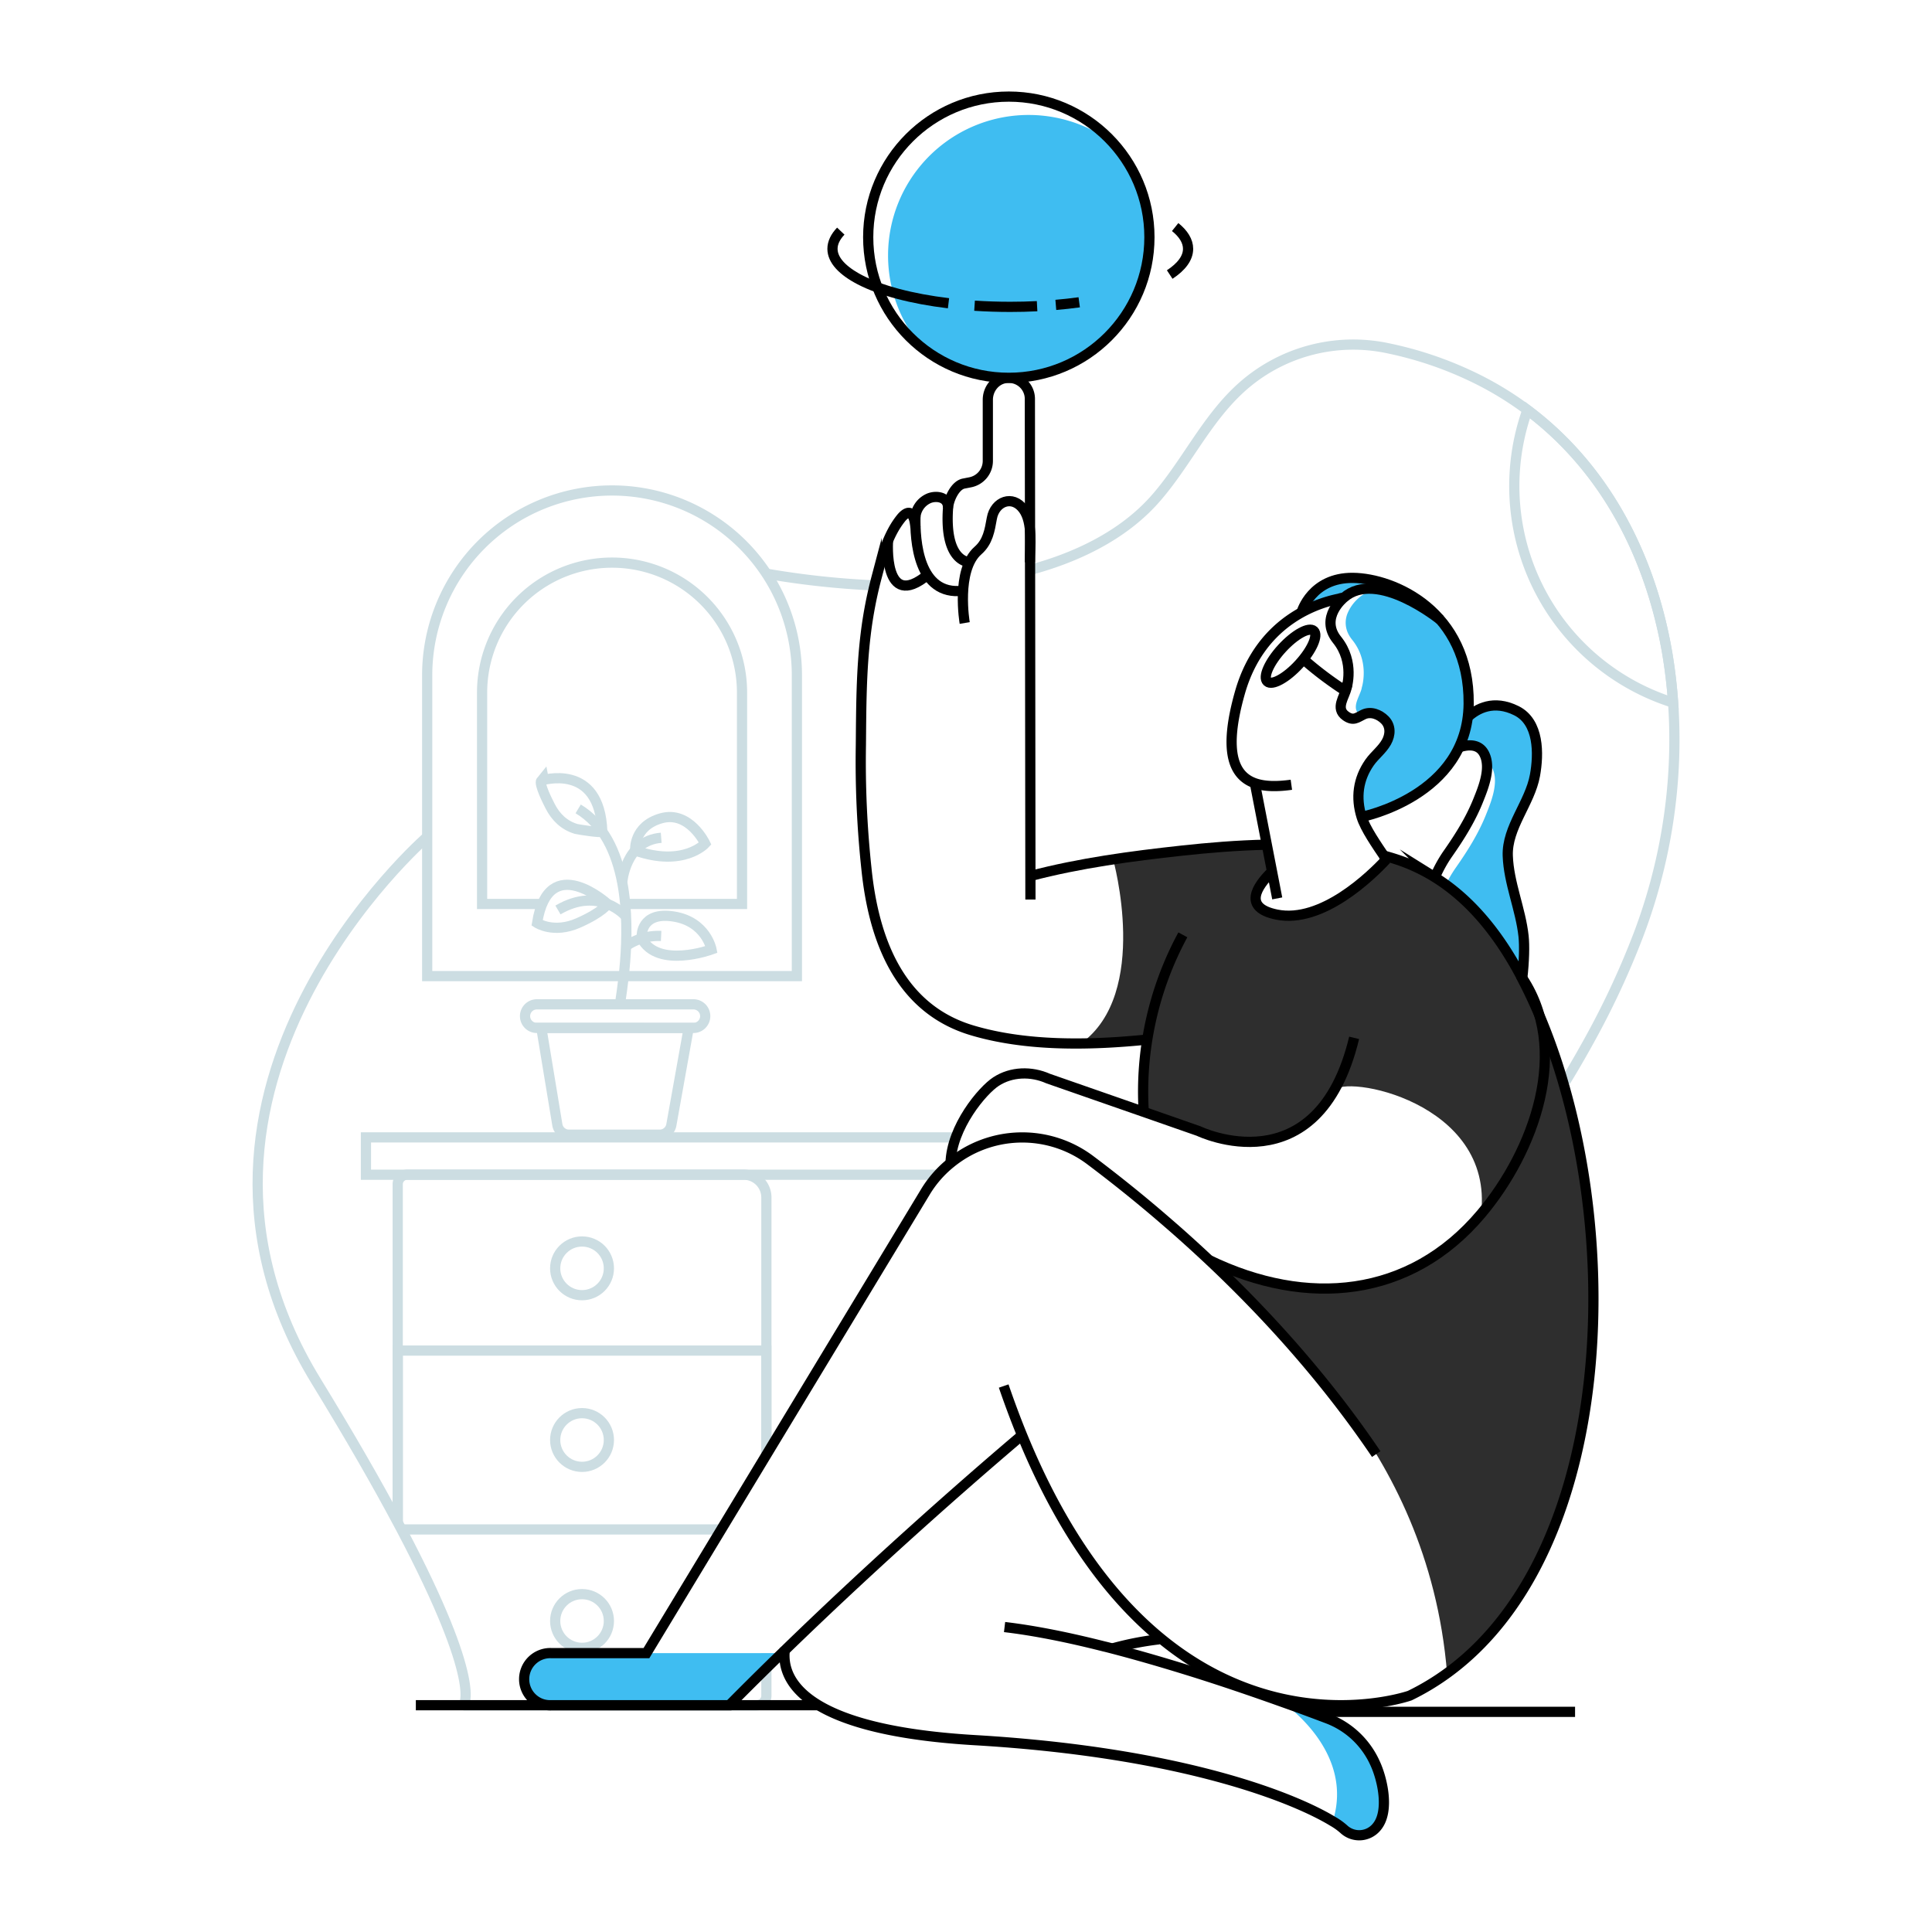 <svg id="Layer_2" data-name="Layer 2" xmlns="http://www.w3.org/2000/svg" viewBox="0 0 1000 1000"><defs><style>.cls-1,.cls-4{fill:none;stroke-miterlimit:10;stroke-width:5.28px;}.cls-1{stroke:#ccdde2;}.cls-2{fill:#2e2e2e;}.cls-3{fill:#3fbdf1;}.cls-4{stroke:#000;}</style></defs><path class="cls-1" d="M533.19,295c1.34-.35,2.71-.74,4-1.13,23-6.72,45.65-18.1,61.46-36.45,15.46-17.89,25.6-40,43.14-56.17a86.48,86.48,0,0,1,76.92-20.93A189.84,189.84,0,0,1,760,194a168.75,168.75,0,0,1,55.26,40.79c25.43,28.28,41,64.42,47.69,103.16q2.16,12.73,3.06,25.78a276.35,276.35,0,0,1-.1,39.66A286.62,286.62,0,0,1,848,484a429.8,429.8,0,0,1-23.66,51.32c-4.48,8.24-9.16,16.41-14.06,24.41"/><path class="cls-1" d="M866,363.69a117.56,117.56,0,0,1-75.4-151.52,171.56,171.56,0,0,1,24.65,22.58c25.43,28.28,41,64.42,47.69,103.16Q865.08,350.65,866,363.69Z"/><path class="cls-1" d="M221.11,433.14S70.83,563.38,163.6,714.83c17.82,29.09,31.62,53.22,42.26,73.19.67,1.23,1.3,2.43,1.94,3.62,42.51,80.62,32.08,91,32.08,91"/><path class="cls-1" d="M452.71,303a445.08,445.08,0,0,1-56-6.06"/><path class="cls-1" d="M396.68,855.64v22a5.05,5.05,0,0,1-4.05,4.93h0a4.14,4.14,0,0,1-1,.11H239.88"/><path class="cls-1" d="M396.68,752.94V619.88A11.82,11.82,0,0,0,384.85,608h-174a5,5,0,0,0-5,5.07V788"/><polyline class="cls-1" points="396.64 753.01 396.64 699.05 205.86 699.05 205.86 788.01"/><line class="cls-1" x1="373.29" y1="791.64" x2="207.8" y2="791.64"/><circle class="cls-1" cx="301.26" cy="745.34" r="13.9"/><circle class="cls-1" cx="301.26" cy="656.49" r="13.9"/><circle class="cls-1" cx="301.26" cy="839.02" r="13.9"/><polyline class="cls-1" points="485.57 608.04 384.85 608.04 210.9 608.04 189.41 608.04 189.41 588.71 494.77 588.71"/><path class="cls-1" d="M356.48,532.05l-9,50.27a6.1,6.1,0,0,1-6,5h-47a6.09,6.09,0,0,1-6-5.11l-8.29-50.19Z"/><path class="cls-1" d="M365,526.44h0a6.09,6.09,0,0,1-6.08,5.61H277.87a6.1,6.1,0,0,1-6.08-5.52h0a6.11,6.11,0,0,1,6.08-6.69h81.07A6.1,6.1,0,0,1,365,526.44Z"/><path class="cls-1" d="M320.94,519.84c0-2.57,6.55-34.66,1.12-63.11-3-15.6-9.56-30.11-22.8-38.05"/><path class="cls-1" d="M322.06,456.73s1.5-21.61,20.18-23.1"/><path class="cls-1" d="M324,489.71a29.3,29.3,0,0,1,18.2-5.25"/><path class="cls-1" d="M324,474.37S310.47,458.3,288.8,471"/><path class="cls-1" d="M314.49,467.9S283.94,440,278,477.73c0,0,8.59,5.61,21.3,0S314.49,467.9,314.49,467.9Z"/><path class="cls-1" d="M328.78,440.21s-1.11-12.56,13.46-16.67S365,436.62,365,436.62,353.81,449,328.78,440.21Z"/><path class="cls-1" d="M332.15,484.44s-.5-12.69,16.45-10.07,19.68,17.07,19.68,17.07-27.75,10.18-36.13-5.66"/><path class="cls-1" d="M311.74,430.43c0,.9-12.75-1.14-13.55-1.38-6.18-1.84-10.56-6.12-13.44-11.77-.89-1.75-6-11.59-4.57-13.3C280.18,404,310.49,394.23,311.74,430.43Z"/><path class="cls-2" d="M576.15,444.81s19.41,69.38-16.69,95.31c.44,2.14,34.44-2,34.44-2L592,575.52s39.24,15.26,57.48,15.43,36.38-17.32,40.84-26.23,83.15,5.21,76.28,63.58c0,0-50.16,52.54-105.55,36.08,0,0-37.79-14.92-22.82,2.58S739.08,745.25,749,866.08c0,0,71.75-43.35,75.39-176.76S789.6,501.12,750.26,459.4c0,0-29.79-20.92-34.4-14.59S681.08,475.7,671.07,474s-25-1-20.31-12.76,8.36-6.37,6.66-15.19-2.09-9.83-12.55-8.82S576.15,444.81,576.15,444.81Z"/><path class="cls-3" d="M404.73,855.65c-9,8.77-18.18,17.82-27.26,27H285.33a13.51,13.51,0,1,1,0-27Z"/><path class="cls-3" d="M760.16,364.26a61.77,61.77,0,0,1-.45,6.94v.07l-4.44,15.25,0,.11c-9.75,20.88-31.7,30.46-43.18,34.2a73.92,73.92,0,0,1-7.29,2c-3.06-9.86-1.9-19.51,4.12-28.14,2.64-3.76,6.52-6.55,8.74-10.56,2.11-3.77,2.32-8.28-.85-11.48a12.63,12.63,0,0,0-3.63-2.57,8.48,8.48,0,0,0-7.5-.18c-.45.25-.88.46-1.3.67-5-3.49-1.55-8.56,0-12.89a11.9,11.9,0,0,0,.46-1.59.55.55,0,0,1,0-.14c.46-1.48,3.84-13.87-4.93-24.76a17.33,17.33,0,0,1-1.87-2.81,12.83,12.83,0,0,1-.6-10.82,21.6,21.6,0,0,1,5.92-8.13s0,0,0,0l0,0a18.32,18.32,0,0,1,9.37-4.37c15.35,2.08,31.59,14.93,32.65,15.81a.09.09,0,0,0,.07,0C754.25,331,760.34,345.21,760.16,364.26Z"/><path class="cls-3" d="M745.42,320.8c-1.52-1.23-33.07-26.24-49.84-11.44l0,0a0,0,0,0,0,0,0,69.29,69.29,0,0,0-21.16,7.25l-.57,0s5.18-17.75,26.49-17.54C713.05,299.25,732.25,305.48,745.42,320.8Z"/><path class="cls-3" d="M795.1,401.28c-2.61,14.41-14.62,26.94-14.09,41.7.5,14,6.66,27.58,8.17,41.56.53,4.93.36,13-.66,21.77,0,.14,0,.24,0,.38-8.74-16.2-30.85-38.6-40.54-48a66,66,0,0,1,5.46-9.47c6.31-9,12.08-18.17,16.06-28.42,2.61-6.52,6.27-16.1,3-23a8.56,8.56,0,0,0-2.36-3.1,13,13,0,0,0-1.13-4.08,7.52,7.52,0,0,0-6.73-4.65,16.55,16.55,0,0,0-6.48.91l0-.17,0-.11a50.37,50.37,0,0,0,4.44-15.25v-.07c4.75-4.44,13.35-9.3,25.22-3.34,5,2.5,7.85,6.9,9.29,12C796.79,386.77,796.26,394.9,795.1,401.28Z"/><path class="cls-4" d="M712.33,752.63c-26.48-39.13-57.16-72.8-86.49-100.41C618.62,645.46,611.5,639,604.53,633v0h0c-14.33-12.47-28-23.32-40.18-32.48A58.58,58.58,0,0,0,492,602a57.15,57.15,0,0,0-13.17,15.18L334.6,855.65H285.33a13.51,13.51,0,1,0,0,27h92.14c9.08-9.19,18.24-18.24,27.26-27,54-52.55,104.7-96.22,124.29-112.81"/><path class="cls-4" d="M592,575.52a170.42,170.42,0,0,1,20.24-91.65"/><path class="cls-4" d="M700.9,537.19c-18.78,78.09-80.45,48.25-80.45,48.25l-23.87-8.34-54.07-18.84c-8.7-3.88-19-3.63-26.94,1.54-7,4.51-23,23.43-23.56,42.16"/><path class="cls-4" d="M519.51,717.41q4.61,13.43,9.51,25.43c73.44,179.59,200.65,134.82,200.65,134.82,112.42-54.55,116-260.48,58.25-371-.31-.67-.67-1.3-1-2-10.77-20.14-25-38.6-44.2-50.57a91.31,91.31,0,0,0-17.33-8.39q-5.22-1.85-10.81-3.27"/><path class="cls-4" d="M533.36,453.41c25.67-6.73,52-10.25,78.5-13.14,13.31-1.44,28.42-2.75,43.85-3.06"/><path class="cls-4" d="M499.33,322.46s-4.71-27.32,6.86-37.49c5.15-4.52,6.06-10.41,7.2-16.77,1.55-8.63,10.69-12.28,16.31-4.61,5.07,6.92,3.37,19.47,3.37,27.42"/><path class="cls-4" d="M501.83,290.94s-13.13.42-11.13-28v-.07c.34-4.49,3.68-11.7,8.09-12.57l3.42-.67a11.29,11.29,0,0,0,9.09-11.06V206.92c0-5.27,3.53-10.12,8.69-11.14a10.91,10.91,0,0,1,13.07,10.67l.29,259.14"/><path class="cls-4" d="M498.38,305.77c-23.1,2.74-24.86-26-24.55-38.61,0-.07,0-.1,0-.14"/><path class="cls-4" d="M459.64,279.81s-2.77,36.9,20.41,17.79"/><path class="cls-3" d="M712.62,945.64a11.68,11.68,0,0,1-17.15,1.12,34.18,34.18,0,0,0-5.64-4c11.52-36.35-25.46-61.28-26.45-61.92,5.07,1.8,9.9,3.52,14.4,5.21q5,1.86,9.51,3.56a44,44,0,0,1,24.37,22.86C715.58,921,719.31,937.68,712.62,945.64Z"/><path class="cls-4" d="M786.9,504.72c26.9,38.18,6.84,91.43-20.26,123.58-36.89,43.77-90.31,48.35-140.8,23.92"/><path class="cls-4" d="M717.56,444.81c-5.08-7.49-10.95-16-12.81-22-3.06-9.85-1.9-19.5,4.14-28.14,2.63-3.76,6.49-6.55,8.74-10.58,2.11-3.77,2.31-8.27-.86-11.48-2.75-2.79-7.21-4.67-11.13-2.74-3.34,1.64-5.13,3.45-9,.77-5.76-4-.61-10,.32-14.61.16-.76.32-1.52.52-2.31"/><polyline class="cls-4" points="649.52 405.4 659.12 454.82 661.09 465.01"/><path class="cls-4" d="M658.41,451.06c-8,7.78-15.22,18.74,2.37,22.32,23.48,4.78,48.93-20.13,56.78-28.57"/><path class="cls-4" d="M673.78,316.63s5.18-17.72,26.47-17.52,60.37,17.35,59.93,65.16-55.45,58.56-55.45,58.56"/><path class="cls-3" d="M595,122.8a72.78,72.78,0,0,1-116.9,57.86A72.75,72.75,0,0,1,576.53,74.41,72.33,72.33,0,0,1,595,122.8Z"/><path class="cls-4" d="M745.49,320.85s-32.75-26.65-49.92-11.5c0,0-12.84,10.25-3.51,21.83s4.88,24.92,4.88,24.92"/><path class="cls-4" d="M755.2,386.81c4.3-1.41,10.46-2.19,13.21,3.73,3.28,6.94-.39,16.52-3,23-4,10.25-9.76,19.44-16.06,28.43a66.57,66.57,0,0,0-6.66,12.15"/><path class="cls-4" d="M787.92,506.69c0-.14,0-.24,0-.38,1-8.77,1.2-16.84.67-21.77-1.52-14-7.68-27.54-8.17-41.56-.53-14.76,11.48-27.29,14.08-41.7,2-11.06,2.19-27.54-9.61-33.42s-20.46-1.09-25.22,3.34"/><path class="cls-4" d="M668.41,406.19c-6.68.92-13.42,1.12-18.89-.79-10.7-3.79-16.59-15.76-7.72-46.94,11.08-38.95,42.92-47.32,53.69-49a5.41,5.41,0,0,0-2.38.44"/><ellipse class="cls-4" cx="667.99" cy="339.67" rx="17.79" ry="6.02" transform="translate(-33.82 602.43) rotate(-47.48)"/><path class="cls-4" d="M696.48,357.68a181.59,181.59,0,0,1-21.87-16.49"/><path class="cls-4" d="M406.31,853.18c-2.18,14.58,6.31,42.09,98.3,47.52,109.92,6.48,167,30.88,185.22,42a33.55,33.55,0,0,1,5.63,4,11.69,11.69,0,0,0,17.16-1.12c6.69-8,3-24.69-1-33.18a44,44,0,0,0-24.38-22.86q-4.49-1.7-9.51-3.56c-4.5-1.69-9.33-3.41-14.4-5.21,0,0,0,0,0,0-13.41-4.79-28.56-10-44.41-15-14.16-4.44-28.84-8.77-43.32-12.54-1.37-.35-2.67-.71-4-1-18.21-4.62-36-8.24-51.64-10.07"/><path class="cls-4" d="M575.59,853.29h0A158,158,0,0,1,600,848.5"/><path class="cls-4" d="M473.85,273.09c-.21-2.14-.51-4.83-1.78-6.63-1.76-2.51-4.52.26-5.78,1.85-6.92,8.71-9.75,19.89-12.55,30.44a216.87,216.87,0,0,0-5.65,29.48c-2.33,19-2.33,38.26-2.5,57.41a519.89,519.89,0,0,0,2.89,64.1c3.69,36.14,16.83,72.38,54.83,83.61,27.62,8.21,60,7.82,90.59,4.72"/><path class="cls-4" d="M473.76,269.14A11.67,11.67,0,0,1,481,257.85c4.09-1.53,9.79-.41,9.67,4.9a1.15,1.15,0,0,1,0,.19"/><circle class="cls-4" cx="522.16" cy="122.78" r="72.78"/><path class="cls-4" d="M215.24,882.62c3.82,0,208.48,0,208.48,0"/><path class="cls-4" d="M677.78,886.05H815.25"/><path class="cls-4" d="M608.26,117.52c4.3,3.45,6.69,7.29,6.69,11.27,0,4.79-3.41,9.29-9.51,13.31"/><path class="cls-4" d="M558.6,156.47c-3.91.53-8,1-12.11,1.34"/><path class="cls-4" d="M504.43,158.23c6,.39,12.15.6,18.46.6,4.72,0,9.37-.11,13.91-.35"/><path class="cls-4" d="M435.19,119.63c-2.78,2.92-4.3,6-4.3,9.16,0,5.91,5.25,11.37,14.27,16.06,10.67,5.53,26.73,9.82,45.78,12.11"/><path class="cls-1" d="M316.79,253.87h0a95.68,95.68,0,0,1,95.68,95.68V505.22a0,0,0,0,1,0,0H221.11a0,0,0,0,1,0,0V349.55A95.68,95.68,0,0,1,316.79,253.87Z"/><line class="cls-1" x1="314.55" y1="467.9" x2="314.48" y2="467.9"/><path class="cls-1" d="M280.6,467.9H249.53V358.48a67.27,67.27,0,0,1,67.27-67.27h0a67.27,67.27,0,0,1,67.27,67.27V467.9H323.56"/></svg>